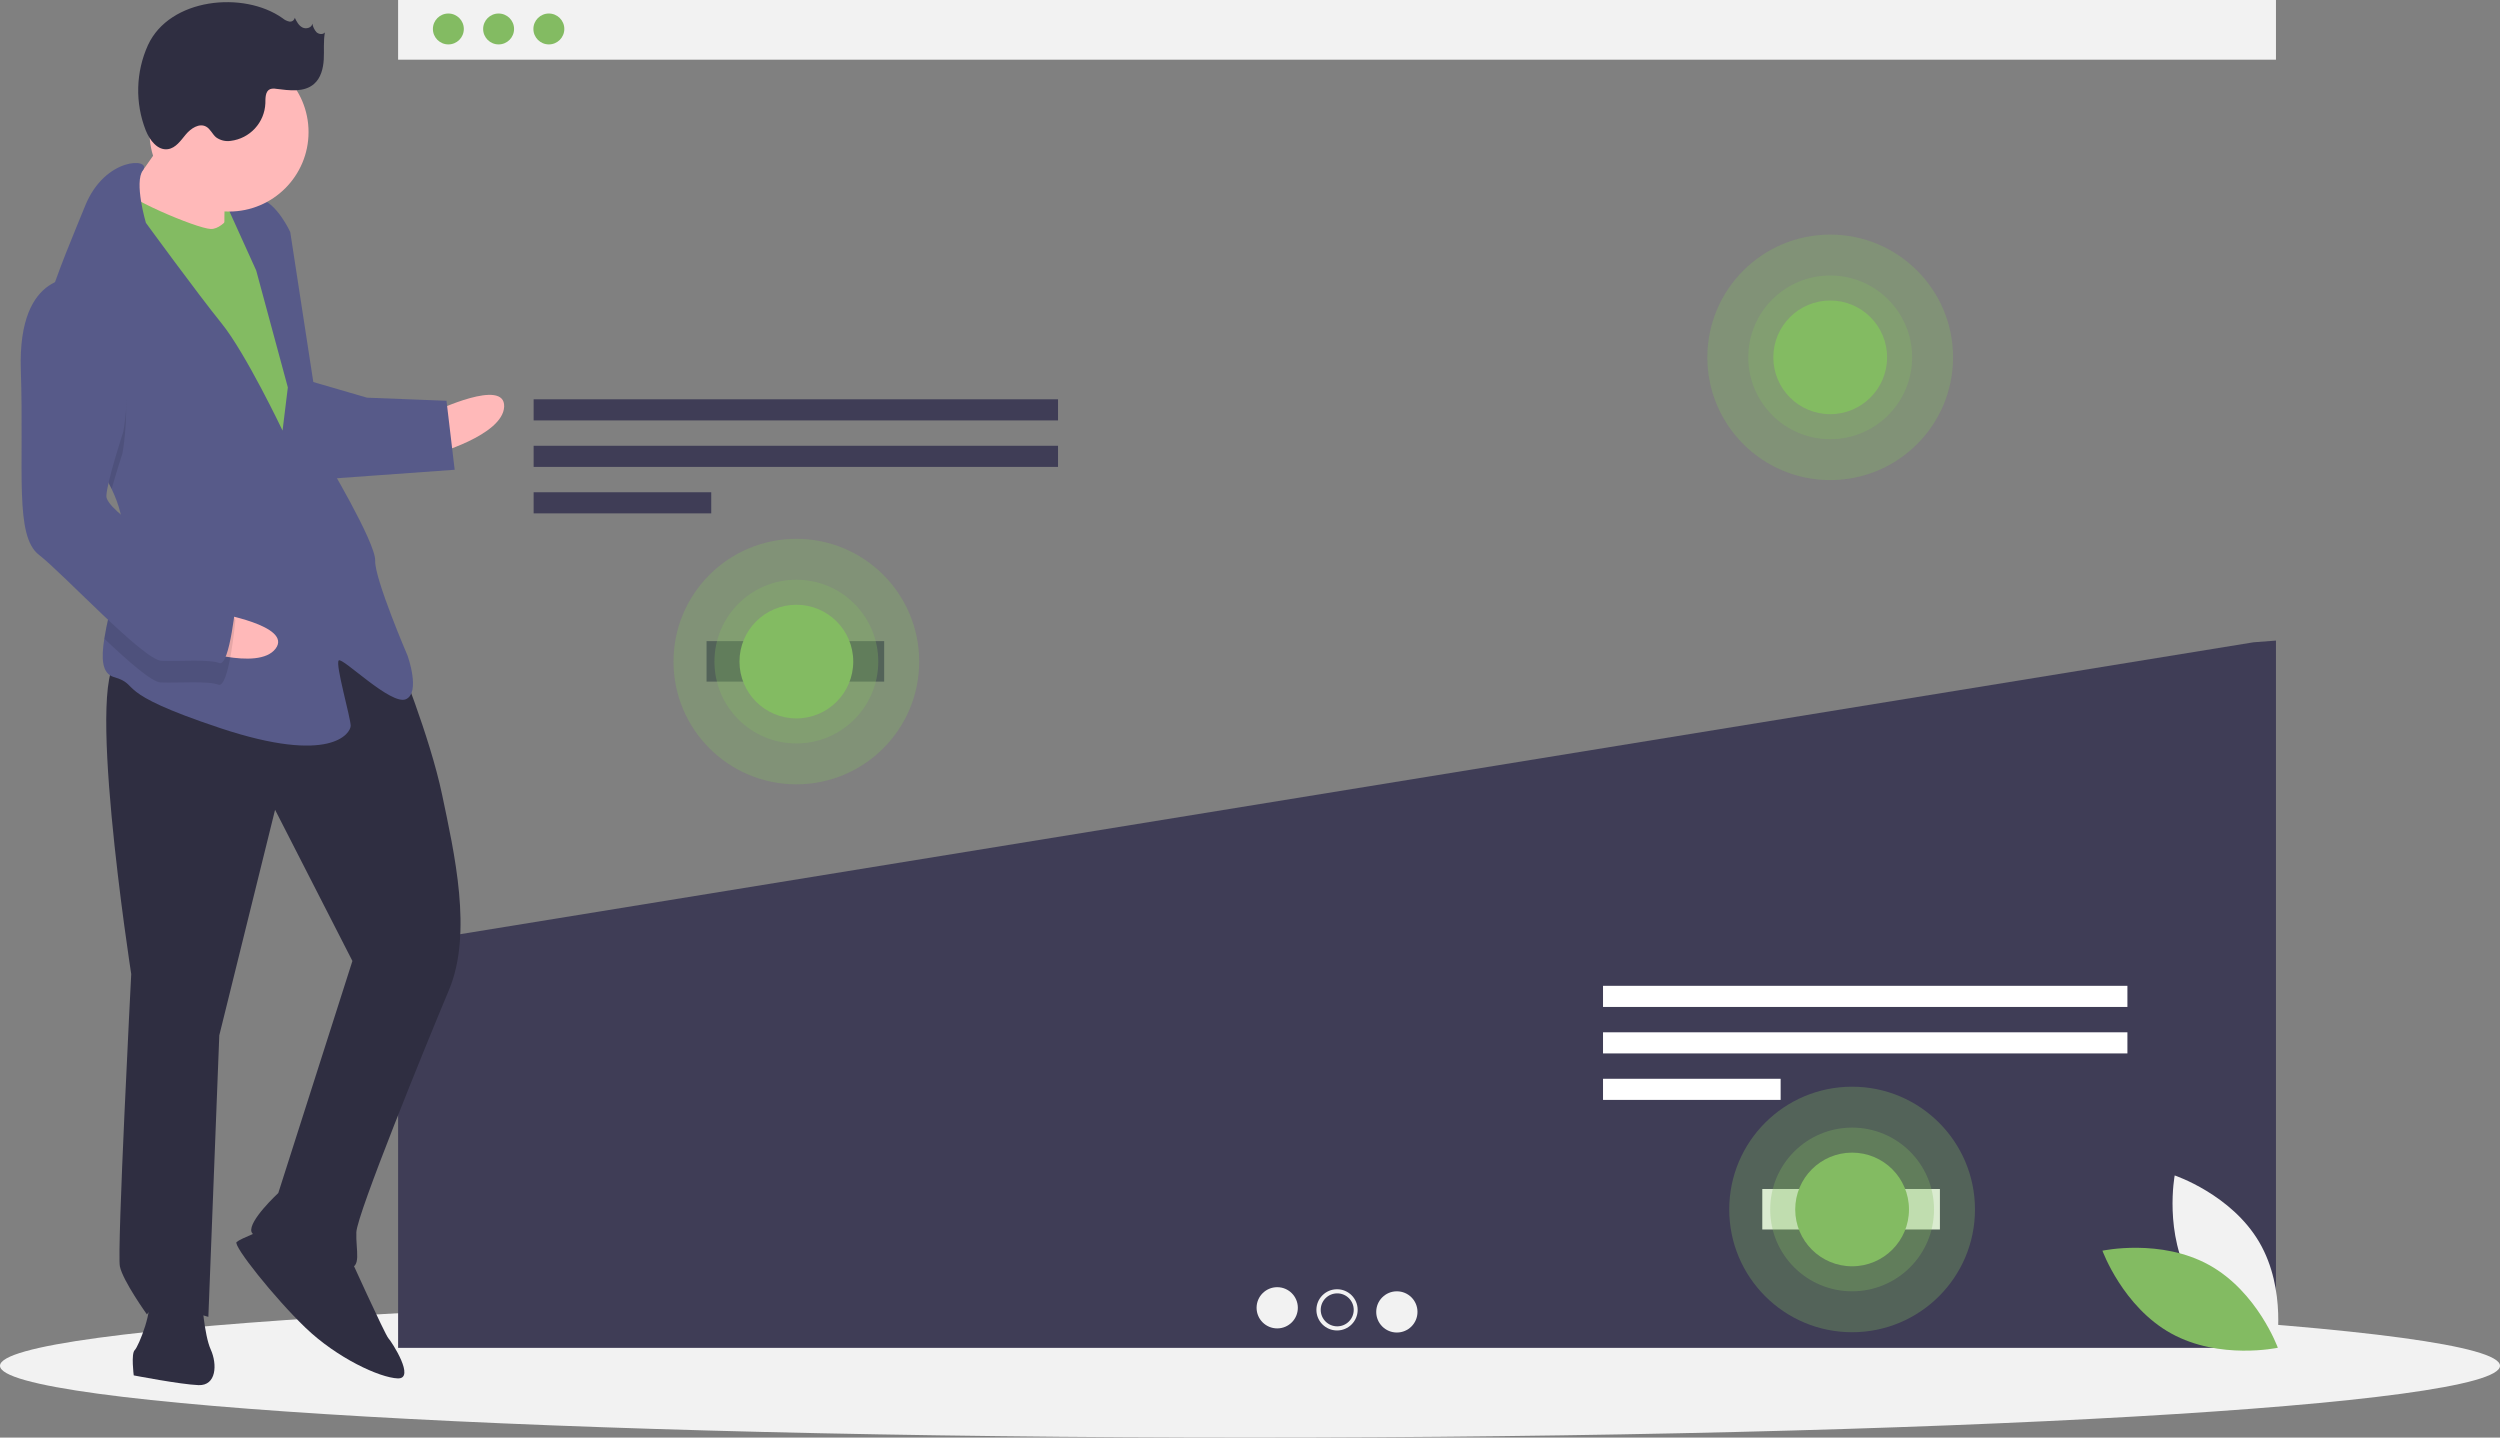 <svg width="593" height="341" viewBox="0 0 593 341" fill="none" xmlns="http://www.w3.org/2000/svg">
<rect x="0" y="0" width="593" height="341" fill="#808080" stroke="none"/>
<g clip-path="url(#clip0_687_1026)">
<path d="M296.5 341C460.252 341 593 333.372 593 323.962C593 314.552 460.252 306.924 296.5 306.924C132.748 306.924 0 314.552 0 323.962C0 333.372 132.748 341 296.5 341Z" fill="#F2F2F2"/>
<path d="M539.859 0H94.432V14.159H539.859V0Z" fill="#F2F2F2"/>
<path d="M106.351 10.535C108.377 10.535 110.019 8.894 110.019 6.871C110.019 4.847 108.377 3.206 106.351 3.206C104.326 3.206 102.684 4.847 102.684 6.871C102.684 8.894 104.326 10.535 106.351 10.535Z" fill="#83BB62"/>
<path d="M118.269 10.535C120.295 10.535 121.937 8.894 121.937 6.871C121.937 4.847 120.295 3.206 118.269 3.206C116.244 3.206 114.602 4.847 114.602 6.871C114.602 8.894 116.244 10.535 118.269 10.535Z" fill="#83BB62"/>
<path d="M130.189 10.535C132.215 10.535 133.857 8.894 133.857 6.871C133.857 4.847 132.215 3.206 130.189 3.206C128.164 3.206 126.521 4.847 126.521 6.871C126.521 8.894 128.164 10.535 130.189 10.535Z" fill="#83BB62"/>
<path d="M94.745 223.934L94.43 224.205V319.718H539.857V151.947L534.549 152.349L94.745 223.934Z" fill="#3F3D56"/>
<path d="M250.962 94.713H126.576V99.724H250.962V94.713Z" fill="#3F3D56"/>
<path d="M250.962 105.737H126.576V110.749H250.962V105.737Z" fill="#3F3D56"/>
<path d="M168.707 116.762H126.576V121.773H168.707V116.762Z" fill="#3F3D56"/>
<path d="M504.622 233.837H380.236V238.848H504.622V233.837Z" fill="white"/>
<path d="M504.622 244.862H380.236V249.873H504.622V244.862Z" fill="white"/>
<path d="M422.367 255.886H380.236V260.897H422.367V255.886Z" fill="white"/>
<path d="M302.955 315.097C305.658 315.097 307.848 312.909 307.848 310.209C307.848 307.509 305.658 305.32 302.955 305.32C300.253 305.32 298.062 307.509 298.062 310.209C298.062 312.909 300.253 315.097 302.955 315.097Z" fill="#F2F2F2"/>
<path d="M317.145 315.586C319.847 315.586 322.038 313.397 322.038 310.697C322.038 307.998 319.847 305.809 317.145 305.809C314.443 305.809 312.252 307.998 312.252 310.697C312.252 313.397 314.443 315.586 317.145 315.586Z" fill="#F2F2F2"/>
<path d="M331.334 316.075C334.037 316.075 336.227 313.886 336.227 311.187C336.227 308.487 334.037 306.298 331.334 306.298C328.632 306.298 326.441 308.487 326.441 311.187C326.441 313.886 328.632 316.075 331.334 316.075Z" fill="#F2F2F2"/>
<path d="M317.19 314.608C319.351 314.608 321.104 312.857 321.104 310.698C321.104 308.538 319.351 306.787 317.19 306.787C315.028 306.787 313.275 308.538 313.275 310.698C313.275 312.857 315.028 314.608 317.19 314.608Z" fill="#3F3D56"/>
<path d="M209.724 152.073H167.594V161.677H209.724V152.073Z" fill="#3F3D56"/>
<path d="M460.146 282.03H418.016V291.634H460.146V282.03Z" fill="white"/>
<path opacity="0.3" d="M188.896 186.045C204.992 186.045 218.04 173.008 218.04 156.926C218.04 140.844 204.992 127.807 188.896 127.807C172.8 127.807 159.752 140.844 159.752 156.926C159.752 173.008 172.8 186.045 188.896 186.045Z" fill="#83BB62"/>
<path opacity="0.3" d="M188.896 176.339C199.627 176.339 208.326 167.648 208.326 156.927C208.326 146.205 199.627 137.514 188.896 137.514C178.166 137.514 169.467 146.205 169.467 156.927C169.467 167.648 178.166 176.339 188.896 176.339Z" fill="#83BB62"/>
<path d="M188.897 170.408C196.349 170.408 202.39 164.372 202.39 156.927C202.39 149.481 196.349 143.446 188.897 143.446C181.445 143.446 175.404 149.481 175.404 156.927C175.404 164.372 181.445 170.408 188.897 170.408Z" fill="#83BB62"/>
<path opacity="0.3" d="M434.124 113.88C450.22 113.88 463.269 100.843 463.269 84.761C463.269 68.679 450.22 55.642 434.124 55.642C418.029 55.642 404.98 68.679 404.98 84.761C404.98 100.843 418.029 113.88 434.124 113.88Z" fill="#83BB62"/>
<path opacity="0.3" d="M434.125 104.173C444.855 104.173 453.554 95.482 453.554 84.761C453.554 74.04 444.855 65.348 434.125 65.348C423.394 65.348 414.695 74.04 414.695 84.761C414.695 95.482 423.394 104.173 434.125 104.173Z" fill="#83BB62"/>
<path d="M434.125 98.242C441.577 98.242 447.618 92.206 447.618 84.761C447.618 77.315 441.577 71.28 434.125 71.28C426.674 71.28 420.633 77.315 420.633 84.761C420.633 92.206 426.674 98.242 434.125 98.242Z" fill="#83BB62"/>
<path opacity="0.3" d="M439.32 316.003C455.416 316.003 468.464 302.966 468.464 286.884C468.464 270.802 455.416 257.765 439.32 257.765C423.224 257.765 410.176 270.802 410.176 286.884C410.176 302.966 423.224 316.003 439.32 316.003Z" fill="#83BB62"/>
<path opacity="0.3" d="M439.32 306.296C450.051 306.296 458.749 297.605 458.749 286.884C458.749 276.162 450.051 267.471 439.32 267.471C428.589 267.471 419.891 276.162 419.891 286.884C419.891 297.605 428.589 306.296 439.32 306.296Z" fill="#83BB62"/>
<path d="M439.319 300.365C446.771 300.365 452.811 294.329 452.811 286.884C452.811 279.438 446.771 273.403 439.319 273.403C431.867 273.403 425.826 279.438 425.826 286.884C425.826 294.329 431.867 300.365 439.319 300.365Z" fill="#83BB62"/>
<path d="M48.532 58.972L60.527 59.437L61.125 44.028L49.13 43.563L48.532 58.972Z" fill="#83BB62"/>
<path d="M103.241 97.529C103.241 97.529 119.852 89.6 119.586 96.448C119.32 103.297 102.842 107.802 102.842 107.802L103.241 97.529Z" fill="#FFB9B9"/>
<path d="M94.127 155.477C94.127 155.477 101.964 174.642 104.86 188.472C107.755 202.302 112.165 221.335 106.493 234.832C100.82 248.33 84.693 288.001 84.527 292.282C84.361 296.562 85.908 300.909 82.481 300.776C79.054 300.643 60.403 294.776 59.646 292.175C58.889 289.574 66.009 282.991 66.009 282.991L83.591 227.944L65.247 192.081L52.016 245.582L49.424 312.355C49.424 312.355 36.705 308.433 34.858 311.791C34.858 311.791 29.16 303.854 28.436 300.397C27.712 296.939 31.127 231.055 31.127 231.055C31.127 231.055 19.452 156.013 28.877 156.378C38.302 156.743 75.218 134.167 94.127 155.477Z" fill="#2F2E41"/>
<path d="M82.613 297.352C82.613 297.352 91.307 316.55 92.131 317.44C92.954 318.329 98.62 327.122 94.336 326.956C90.052 326.79 79.936 322.111 72.491 314.964C65.045 307.817 55.229 295.433 56.119 294.61C57.009 293.787 63.106 291.452 63.106 291.452L82.613 297.352Z" fill="#2F2E41"/>
<path d="M47.876 308.008C47.876 308.008 48.4 316.602 49.981 320.093C51.562 323.584 51.362 328.72 47.078 328.554C42.794 328.388 31.722 326.244 31.722 326.244C31.722 326.244 31.065 321.075 31.955 320.252C32.845 319.429 36.637 310.145 35.023 307.51C33.41 304.876 47.876 308.008 47.876 308.008Z" fill="#2F2E41"/>
<path d="M41.538 29.122C41.538 29.122 32.406 43.343 28.845 46.635C25.285 49.926 35.301 57.173 35.301 57.173L53.228 59.583C53.228 59.583 53.002 43.284 53.925 41.605C54.849 39.926 41.538 29.122 41.538 29.122Z" fill="#FFB9B9"/>
<path d="M57.12 47.73C57.12 47.73 53.427 54.446 50 54.313C46.573 54.181 28.846 46.635 28.089 44.034C27.331 41.432 22.217 62.668 22.217 62.668L65.594 138.939L76.174 131.632L71.048 86.851L66.837 62.682L57.12 47.73Z" fill="#83BB62"/>
<path d="M26.487 115.99C28.217 119.606 29.298 123.377 29.148 127.238C29.142 127.41 29.135 127.581 29.12 127.752C28.709 135.675 25.788 144.838 24.74 151.502C23.979 156.282 24.196 159.772 26.996 160.592C33.784 162.57 26.006 163.983 52.268 172.717C78.53 181.45 83.113 173.912 83.179 172.2C83.246 170.487 79.46 157.48 80.35 156.658C81.24 155.835 92.803 167.428 96.297 165.849C99.791 164.27 96.696 155.576 96.696 155.576C96.696 155.576 88.826 137.267 88.992 132.986C89.158 128.706 77.07 108.519 77.07 108.519L68.848 55.044C68.848 55.044 65.687 48.062 61.436 47.041C57.185 46.018 53.658 48.454 53.658 48.454L60.772 64.162L68.276 91.888L67.021 102.128C67.021 102.128 58.294 83.785 52.562 76.704C46.83 69.623 34.609 52.86 34.609 52.86C34.609 52.86 31.756 43.241 33.91 40.367C36.064 37.484 24.926 37.052 20.177 48.871C17.659 55.135 13.573 64.477 11.013 73.174C8.732 80.879 7.654 88.082 9.914 92.199C13.368 98.489 22.057 106.756 26.487 115.99Z" fill="#575A89"/>
<path opacity="0.1" d="M9.914 92.199C13.368 98.489 22.057 106.756 26.487 115.99C27.644 111.825 29.056 107.516 29.056 107.516C29.056 107.516 34.469 78.575 18.456 71.096C15.803 70.84 13.149 71.58 11.013 73.174C8.732 80.879 7.654 88.082 9.914 92.199Z" fill="black"/>
<path d="M73.484 90.375L87.059 94.33L105.909 95.061L107.848 111.426L76.87 113.655C76.87 113.655 69.133 91.921 73.484 90.375Z" fill="#575A89"/>
<path d="M51.347 145.399C51.347 145.399 69.509 148.41 65.364 153.87C61.218 159.331 45.129 153.59 45.129 153.59L51.347 145.399Z" fill="#FFB9B9"/>
<path opacity="0.1" d="M29.12 127.751C28.71 135.675 25.788 144.838 24.74 151.502C30.526 156.973 36.028 161.799 38.101 161.879C42.385 162.045 49.273 161.455 51.81 162.41C54.347 163.366 55.835 147.134 55.835 147.134C55.835 147.134 54.321 141.931 47.566 139.097C43.007 137.18 34.268 131.98 29.12 127.751Z" fill="black"/>
<path d="M18.657 65.959C18.657 65.959 4.157 63.683 4.941 87.719C5.724 111.756 3.412 127.098 9.244 131.611C15.075 136.124 34.018 156.577 38.302 156.743C42.586 156.909 49.474 156.318 52.011 157.274C54.548 158.23 56.036 141.998 56.036 141.998C56.036 141.998 54.522 136.795 47.767 133.961C41.012 131.127 25.098 121.08 25.231 117.655C25.364 114.231 29.256 102.379 29.256 102.379C29.256 102.379 34.67 73.439 18.657 65.959Z" fill="#575A89"/>
<path d="M54.323 50.18C64.741 50.18 73.187 41.742 73.187 31.332C73.187 20.923 64.741 12.485 54.323 12.485C43.905 12.485 35.459 20.923 35.459 31.332C35.459 41.742 43.905 50.18 54.323 50.18Z" fill="#FFB9B9"/>
<path d="M67.024 4.318C67.479 4.71 68.024 4.983 68.61 5.113C68.905 5.166 69.208 5.1 69.454 4.93C69.699 4.76 69.868 4.499 69.922 4.206C70.354 5.1 70.841 6.053 71.722 6.512C72.603 6.971 73.966 6.586 74.093 5.601C74.221 6.349 74.552 7.047 75.05 7.62C75.596 8.141 76.588 8.272 77.065 7.688C76.679 9.795 76.918 11.961 76.796 14.1C76.675 16.239 76.104 18.506 74.487 19.912C72.129 21.963 68.582 21.457 65.48 21.068C65.011 20.97 64.524 20.997 64.068 21.146C62.907 21.64 62.959 23.256 62.944 24.517C62.849 26.73 61.972 28.839 60.469 30.467C58.966 32.096 56.934 33.14 54.734 33.413C53.502 33.603 52.246 33.297 51.24 32.562C50.36 31.816 49.91 30.6 48.9 30.039C47.259 29.128 45.267 30.457 44.067 31.901C42.867 33.344 41.684 35.119 39.824 35.384C37.365 35.733 35.491 33.229 34.572 30.923C33.304 27.691 32.697 24.238 32.786 20.768C32.875 17.298 33.658 13.881 35.09 10.718C40.225 -0.467 57.767 -2.236 67.024 4.318Z" fill="#2F2E41"/>
<path d="M519.855 304.008C526.498 315.328 539.897 319.809 539.897 319.809C539.897 319.809 542.525 305.938 535.881 294.618C529.238 283.298 515.839 278.816 515.839 278.816C515.839 278.816 513.211 292.688 519.855 304.008Z" fill="#F2F2F2"/>
<path d="M524.001 300.057C535.491 306.415 540.304 319.688 540.304 319.688C540.304 319.688 526.489 322.653 515 316.295C503.511 309.938 498.697 296.664 498.697 296.664C498.697 296.664 512.512 293.699 524.001 300.057Z" fill="#83BB62"/>
</g>
<defs>
<clipPath id="clip0_687_1026">
<rect width="593" height="341" fill="white"/>
</clipPath>
</defs>
</svg>
